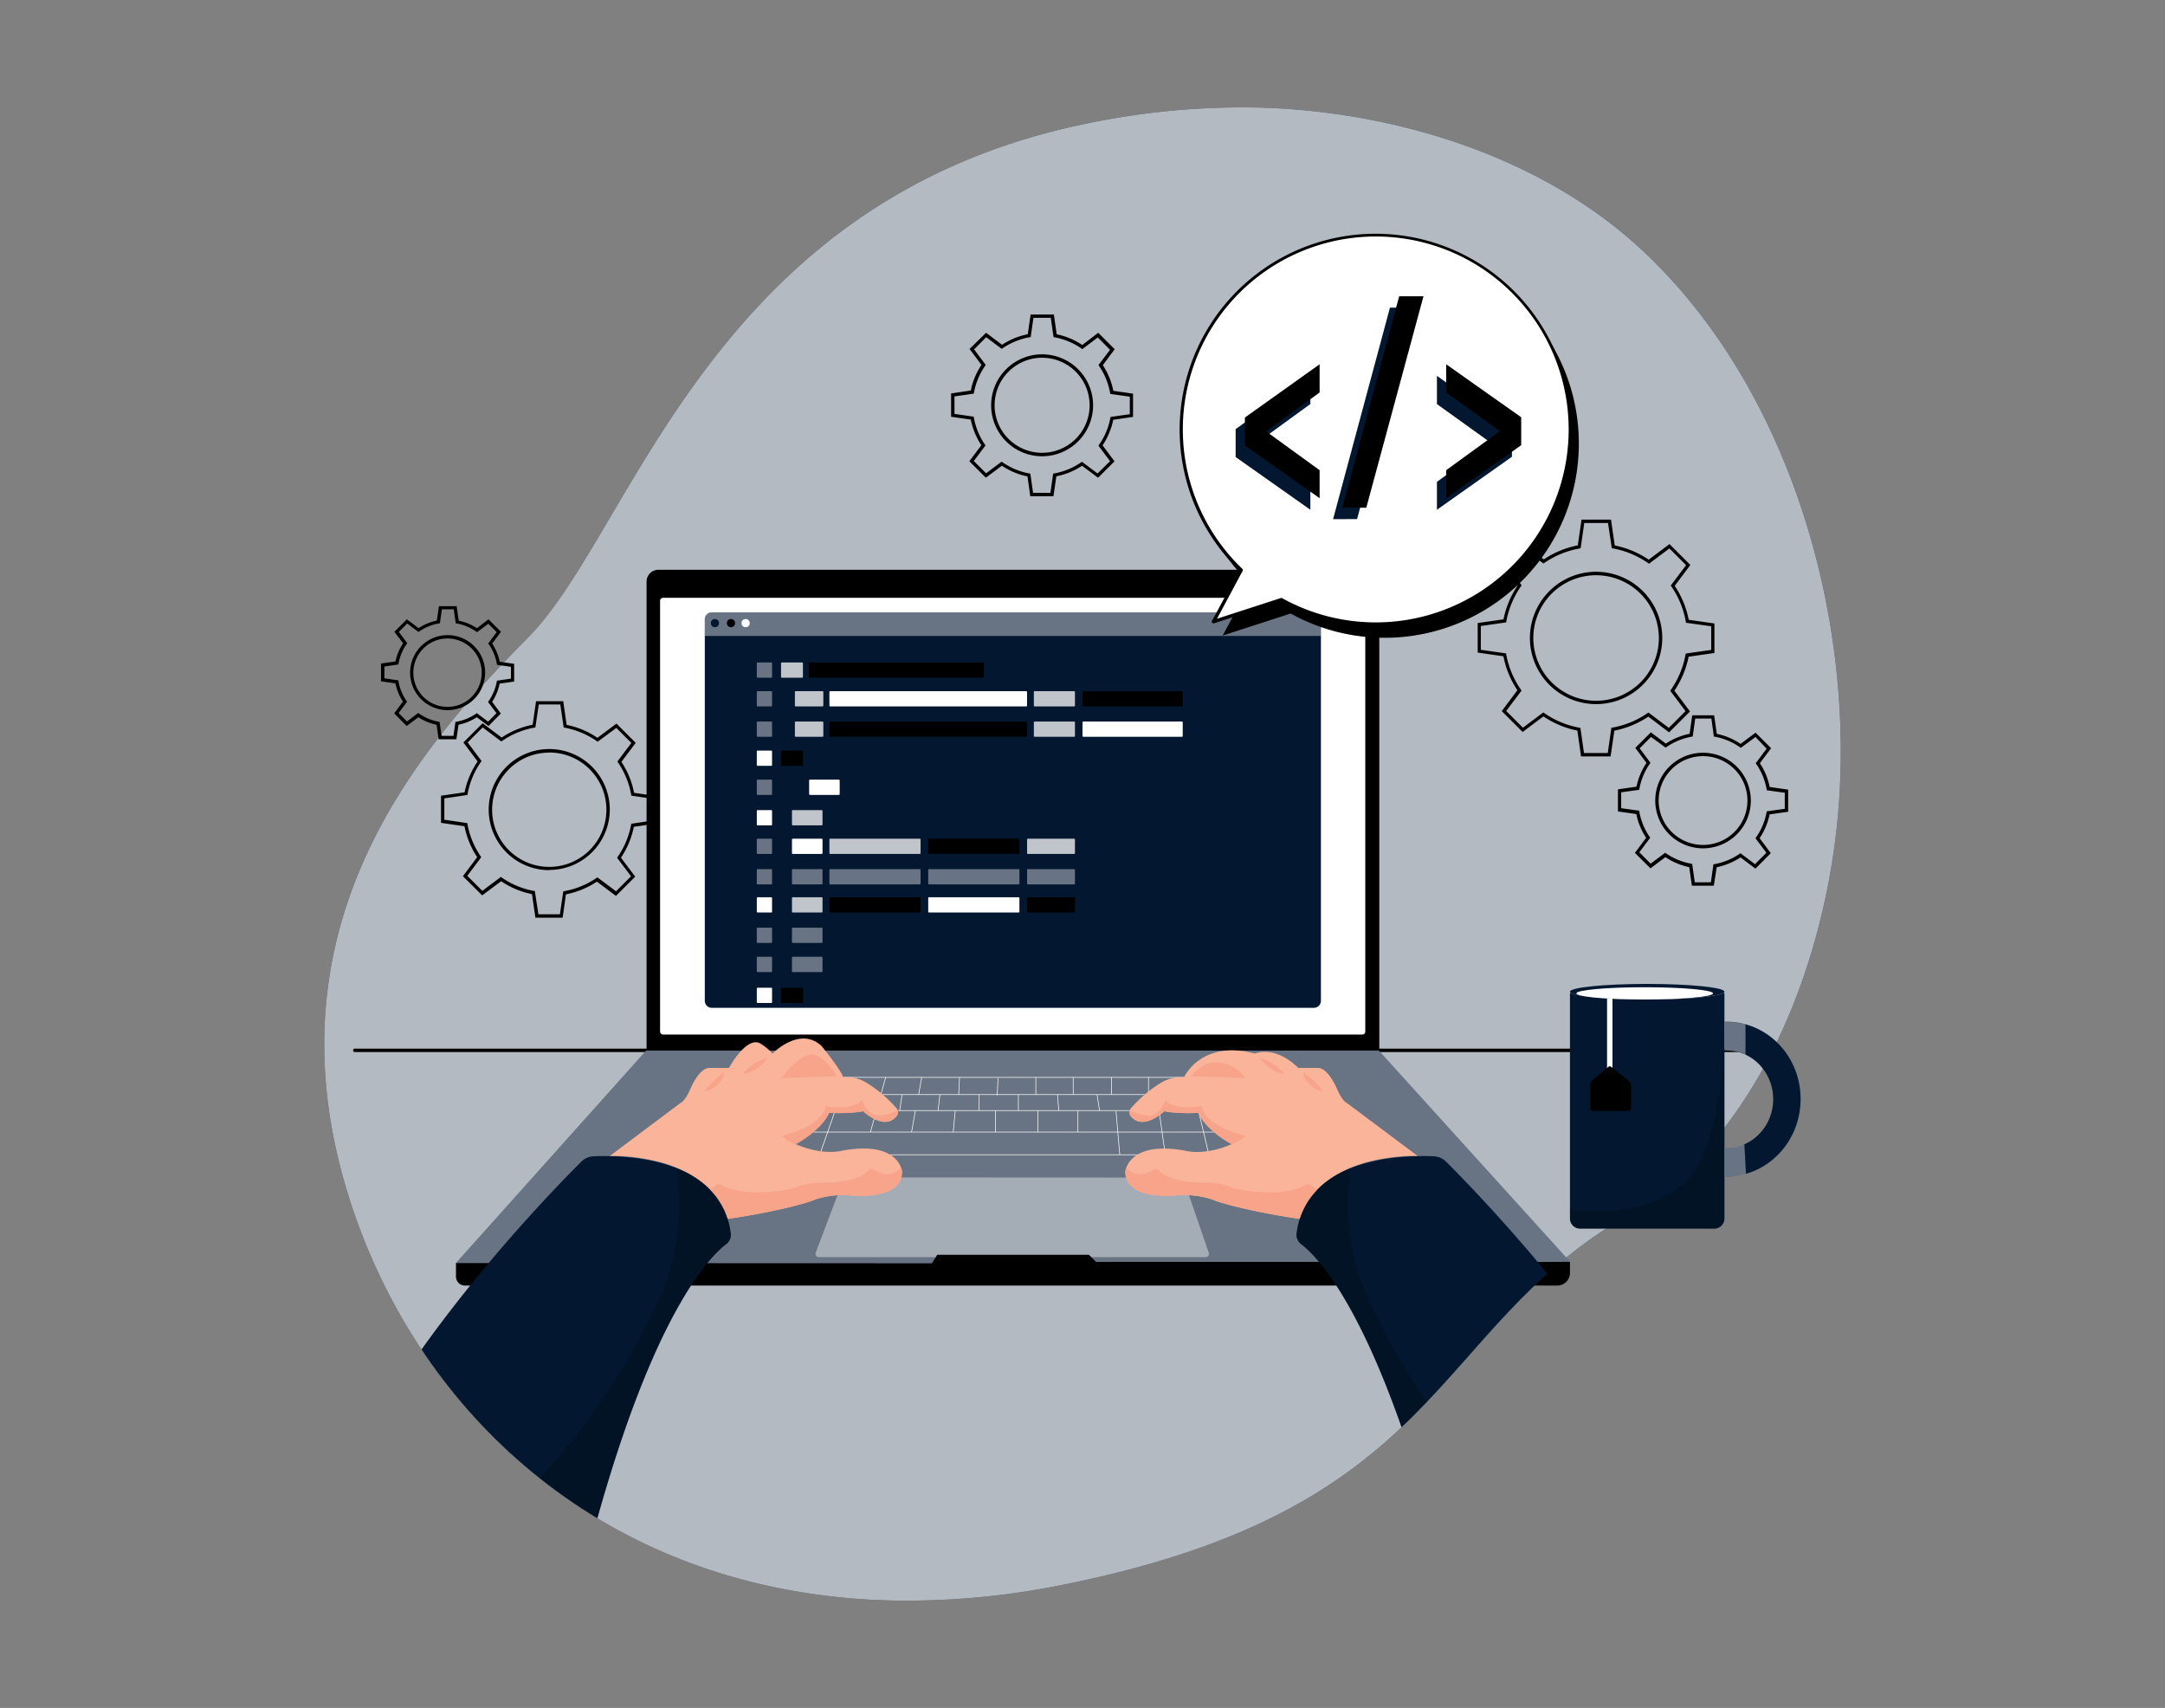 <svg id="f8190e5e-7eb0-4b3f-adbf-15a0d430e3a9" data-name="Layer 1" xmlns="http://www.w3.org/2000/svg" xmlns:xlink="http://www.w3.org/1999/xlink" width="865.76" height="682.89" viewBox="0 0 865.76 682.89"><rect x="0" y="0" width="865.76" height="682.89" fill="#808080" stroke="none"/><defs><clipPath id="fe9b49f8-e166-4e47-ac65-a2d5a59265ce"><path id="b1f04b0c-412f-4f15-bef7-21759d12595e" data-name="SVGID" d="M734.19,333.45c-6.71,56.78-32.6,122.79-84.4,153.12-78.23,45.82-71.69,116.3-224.38,147a313.33,313.33,0,0,1-67.69,6.39,260.44,260.44,0,0,1-33.24-2.72c-97-14.18-162.34-81.63-186.3-163C106.7,367,169.62,297,211.36,254.71S283.64,80.85,433.51,49.62A304.56,304.56,0,0,1,503.09,43c53.32,1.36,111.48,18.82,151.72,55.36q4.56,4.08,8.83,8.52C719.57,164.25,743.34,256.05,734.19,333.45Z" fill="none"/></clipPath></defs><path d="M734.19,333.45c-6.71,56.78-32.6,122.79-84.4,153.12-78.23,45.82-71.69,116.3-224.38,147a313.33,313.33,0,0,1-67.69,6.39,260.44,260.44,0,0,1-33.24-2.72c-97-14.18-162.34-81.63-186.3-163C106.7,367,169.62,297,211.36,254.71S283.64,80.85,433.51,49.62A304.56,304.56,0,0,1,503.09,43c53.32,1.36,111.48,18.82,151.72,55.36q4.56,4.08,8.83,8.52C719.57,164.25,743.34,256.05,734.19,333.45Z" fill="#031830"/><path d="M734.19,333.45c-6.71,56.78-32.6,122.79-84.4,153.12-78.23,45.82-71.69,116.3-224.38,147a313.33,313.33,0,0,1-67.69,6.39,260.44,260.44,0,0,1-33.24-2.72c-97-14.18-162.34-81.63-186.3-163C106.7,367,169.62,297,211.36,254.71S283.64,80.85,433.51,49.62A304.56,304.56,0,0,1,503.09,43c53.32,1.36,111.48,18.82,151.72,55.36q4.56,4.08,8.83,8.52C719.57,164.25,743.34,256.05,734.19,333.45Z" fill="#fff" opacity="0.7"/><g id="eaf174e0-ebbb-4b42-a98f-45f9edbc98ad" data-name="freepik--Table--inject-546"><path d="M697.39,420.64H678.88a.68.68,0,0,1,0-1.36h18.51a.68.68,0,0,1,0,1.36Z" fill="#000000"/><path d="M670.62,420.64H141.88a.68.68,0,0,1,0-1.36H670.62a.68.68,0,0,1,0,1.36Z" fill="#000000"/></g><g id="e6f31740-1334-4c1a-b3b9-32a2fdb0f816" data-name="freepik--Gears--inject-546"><path d="M644.06,302.44H632.24l-1.47-10.33a37.46,37.46,0,0,1-13.58-5.67l-8.31,6.23-8.35-8.35,6.26-8.34a37.5,37.5,0,0,1-5.6-13.58l-10.28-1.48V249.11l10.32-1.48a37.58,37.58,0,0,1,5.68-13.58l-6.23-8.31,8.35-8.35,8.34,6.26a37.32,37.32,0,0,1,13.58-5.6l1.48-10.28h11.8l1.49,10.32a37.3,37.3,0,0,1,13.58,5.68l8.31-6.23,8.35,8.35-6.26,8.34a37.08,37.08,0,0,1,5.6,13.58l10.28,1.47v11.81l-10.32,1.48a37.63,37.63,0,0,1-5.68,13.59l6.23,8.31-8.35,8.35-8.31-6.29a37.32,37.32,0,0,1-13.58,5.6Zm-10.64-1.36h9.51L644.37,291l.49-.09a36,36,0,0,0,13.92-5.74l.41-.28,8.15,6.14,6.68-6.7-6.11-8.15.28-.39a36.11,36.11,0,0,0,5.83-14l.08-.48,10.2-1.45V250.4L674.22,249l-.09-.48a35.91,35.91,0,0,0-5.73-14l-.27-.41,6.12-8.15-6.68-6.68-8.15,6.11-.41-.28a36,36,0,0,0-14-5.83l-.47-.08-1.51-10.07h-9.51l-1.44,10.08-.47.1a35.8,35.8,0,0,0-14,5.73l-.41.27-8.15-6.12-6.68,6.68,6.11,8.15-.27.4a36,36,0,0,0-5.83,13.95l-.09.48-10.12,1.45v9.51l10.08,1.44.09.47a35.85,35.85,0,0,0,5.84,14l.27.4-6.14,8.15,6.7,6.69,8.15-6.12.39.28a35.73,35.73,0,0,0,13.95,5.82l.48.1Zm4.84-19.55a26.46,26.46,0,1,1,26.46-26.45A26.46,26.46,0,0,1,638.26,281.53Zm0-51.54a25.1,25.1,0,1,0,25.1,25.1h0A25.12,25.12,0,0,0,638.26,230Z" fill="#000000"/><path d="M685.33,354.13h-8.77l-1.06-7.42a26.88,26.88,0,0,1-9.51-4l-6,4.48-6.21-6.2,4.5-6a26.53,26.53,0,0,1-3.93-9.5L647,324.44V315.6l7.41-1.06a26.78,26.78,0,0,1,4-9.51l-4.47-6,6.21-6.21,6,4.49a26.74,26.74,0,0,1,9.51-3.92L676.7,286h8.77l1.06,7.42a26.93,26.93,0,0,1,9.51,4l6-4.47,6.21,6.2-4.5,6a26.65,26.65,0,0,1,3.93,9.51l7.39,1.06v8.84l-7.42,1.06a26.78,26.78,0,0,1-4,9.51l4.47,6L702,347.31l-6-4.49a27.18,27.18,0,0,1-9.51,3.92Zm-7.6-1.36h6.44l1-7.18.49-.1a25.57,25.57,0,0,0,9.92-4.07l.41-.27,5.82,4.37,4.54-4.55-4.35-5.8.27-.41a25.57,25.57,0,0,0,4.15-9.9l.08-.47,7.21-1v-6.42l-7.18-1-.09-.48a25.68,25.68,0,0,0-4.07-9.93l-.27-.4,4.36-5.82L702,294.68,696.15,299l-.41-.27a25.59,25.59,0,0,0-9.89-4.15l-.49-.08-1-7.21H677.9l-1,7.19-.49.09a25.27,25.27,0,0,0-9.92,4.07l-.41.28-5.85-4.27-4.54,4.55L660,305l-.27.41a25.4,25.4,0,0,0-4.14,9.9l-.08.48-7.22,1v6.35l7.19,1,.08.47a25.62,25.62,0,0,0,4.07,9.93l.28.39-4.36,5.83,4.53,4.55,5.82-4.36.39.29a25.7,25.7,0,0,0,9.9,4.07l.49.1Zm3.3-13.58a19.11,19.11,0,1,1,19.11-19.11A19.11,19.11,0,0,1,681,339.19Zm0-36.86a17.75,17.75,0,1,0,17.75,17.75A17.75,17.75,0,0,0,681,302.33Z" fill="#000000"/><path d="M225,366.92H214.1l-1.36-9.42a34.1,34.1,0,0,1-12.34-5.16L192.81,358l-7.69-7.66,5.7-7.62a34.58,34.58,0,0,1-5.08-12.37L176.36,329V318.15l9.42-1.36A34.24,34.24,0,0,1,191,304.46l-5.7-7.59,7.69-7.7,7.62,5.72A34.19,34.19,0,0,1,213,289.78l1.36-9.4h10.87l1.36,9.44A33.86,33.86,0,0,1,238.92,295l7.59-5.69,7.7,7.7-5.72,7.62A34,34,0,0,1,253.57,317l9.4,1.36v10.86l-9.51,1.36a34.1,34.1,0,0,1-5.14,12.35l5.69,7.59-7.7,7.69-7.62-5.71a33.85,33.85,0,0,1-12.38,5.08Zm-9.7-1.35h8.6l1.36-9.2.49-.08a32.76,32.76,0,0,0,12.74-5.23l.39-.27,7.46,5.58,6-6-5.57-7.42.27-.41a32.84,32.84,0,0,0,5.31-12.72l.1-.47,9.22-1.36v-8.51l-9.2-1.36-.09-.49a32.85,32.85,0,0,0-5.23-12.74l-.27-.4,5.59-7.45-6-6L239,296.56l-.4-.28a33.13,33.13,0,0,0-12.7-5.31l-.48-.08-1.36-9.23h-8.61l-1.36,9.19-.47.1a32.7,32.7,0,0,0-12.74,5.23l-.41.27-7.46-5.6-6,6,5.57,7.43-.29.41a32.74,32.74,0,0,0-5.3,12.7l-.09.47-9.22,1.36v8.53l9.19,1.36.08.47a32.94,32.94,0,0,0,5.23,12.74l.27.41-5.58,7.46,6,6,7.43-5.57.39.28a32.67,32.67,0,0,0,12.72,5.3l.47.09Zm4.36-17.66a24.21,24.21,0,1,1,24.19-24.22v0a24.23,24.23,0,0,1-24.19,24.15Zm0-47a22.85,22.85,0,1,0,22.83,22.85v0a22.85,22.85,0,0,0-22.83-22.89h0Z" fill="#000000"/><path d="M182.51,295.58h-7.1l-.83-5.8a21.14,21.14,0,0,1-7.28-3l-4.67,3.5-5-5.07,3.5-4.68a21,21,0,0,1-3-7.3l-5.77-.82v-7.11l5.78-.83a21.52,21.52,0,0,1,3.05-7.28l-3.49-4.57,5-5,4.68,3.52a21.17,21.17,0,0,1,7.31-3l.83-5.77h7.09l.83,5.79a21,21,0,0,1,7.28,3l4.62-3.55,5,5-3.51,4.68a21.34,21.34,0,0,1,3,7.3l5.77.83v7.09l-5.8.82a21.32,21.32,0,0,1-3,7.3l3.49,4.66-4.93,5-4.69-3.52a21.39,21.39,0,0,1-7.31,3Zm-5.92-1.36h4.74l.79-5.57.49-.09a20,20,0,0,0,7.66-3.14l.4-.29,4.51,3.4,3.36-3.36-3.37-4.49.27-.41a19.58,19.58,0,0,0,3.19-7.65l.1-.47,5.59-.8v-4.74l-5.58-.8-.08-.48a19.66,19.66,0,0,0-3.15-7.67l-.27-.41,3.38-4.51-3.36-3.35-4.49,3.38-.41-.29a19.73,19.73,0,0,0-7.65-3.19l-.47-.09-.8-5.59H176.7l-.79,5.57-.49.1a19.79,19.79,0,0,0-7.66,3.13l-.41.28-4.51-3.39-3.35,3.36,3.37,4.49-.27.41a19.66,19.66,0,0,0-3.2,7.65l-.09.47-5.58.81v4.74l5.57.8.08.47a19.76,19.76,0,0,0,3.15,7.68l.27.39-3.38,4.52,3.34,3.36,4.49-3.38.41.28a19.43,19.43,0,0,0,7.65,3.19l.47.08Zm2.46-10.28A15,15,0,1,1,194,268.84v0A15.05,15.05,0,0,1,179.05,283.94Zm0-28.65A13.67,13.67,0,1,0,192.63,269v-.16A13.7,13.7,0,0,0,179.05,255.29Z" fill="#000000"/><path d="M421.26,198.41H412l-1.12-7.92a28.54,28.54,0,0,1-10.24-4.28L394.22,191l-6.59-6.59,4.81-6.4a28.39,28.39,0,0,1-4.23-10.25l-7.88-1.13v-9.32l7.88-1.17a28.67,28.67,0,0,1,4.27-10.24l-4.77-6.37,6.61-6.48,6.4,4.8A28.62,28.62,0,0,1,411,133.64l1.13-7.89h9.3l1.13,7.92a28.52,28.52,0,0,1,10.24,4.27l6.37-4.89,6.59,6.58L441,146a28.58,28.58,0,0,1,4.21,10.26l7.88,1.13v9.3l-7.92,1.15a28.66,28.66,0,0,1-4.26,10.22l4.78,6.39-6.59,6.57-6.4-4.79a28.55,28.55,0,0,1-10.27,4.21Zm-8.15-1.36h6.94l1.1-7.68.49-.09a27.39,27.39,0,0,0,10.62-4.37l.41-.27,6.23,4.67,5-4.92-4.65-6.2.28-.41A27.2,27.2,0,0,0,444,167.19l.1-.48,7.7-1.1v-7L444,157.5l-.1-.47a27.31,27.31,0,0,0-4.36-10.64l-.27-.41,4.62-6.13L439,134.93l-6.21,4.66-.4-.29a27.65,27.65,0,0,0-10.6-4.43l-.49-.08-1.1-7.71h-6.94l-1.1,7.69-.49.08A27.5,27.5,0,0,0,401,139.21l-.4.28-6.24-4.67-4.82,4.88,4.65,6.22-.28.39a27.59,27.59,0,0,0-4.42,10.61l-.1.47-7.7,1.1v7l7.67,1.1.1.47a27.31,27.31,0,0,0,4.36,10.64l.27.39-4.67,6.24,4.91,4.91,6.21-4.66.41.28a27.13,27.13,0,0,0,10.59,4.42l.49.1Zm3.62-14.62a20.38,20.38,0,1,1,20.38-20.38h0A20.38,20.38,0,0,1,416.73,182.43Zm0-39.39a19,19,0,1,0,19,19,19,19,0,0,0-19-19h0Z" fill="#000000"/></g><polygon points="627.81 504.5 438.32 504.5 436.47 502.65 435.46 501.65 374.76 501.65 374.15 502.65 372.67 505.05 182.33 505.05 258.51 419.97 551.25 419.96 627.81 504.5" fill="#031830"/><polygon points="627.81 504.5 438.32 504.5 436.47 502.65 435.46 501.65 374.76 501.65 374.15 502.65 372.67 505.05 182.33 505.05 258.51 419.97 551.25 419.96 627.81 504.5" fill="#fff" opacity="0.4"/><path d="M182.34,505v5.42A3.56,3.56,0,0,0,185.9,514H622.75a5.05,5.05,0,0,0,5.06-5v-4.46H438.32l-2.86-2.86H374.77l-2.1,3.39Z" fill="#000000"/><path d="M263.22,227.82H546.85a4.71,4.71,0,0,1,4.71,4.71V420a0,0,0,0,1,0,0h-293a0,0,0,0,1,0,0V232.54A4.71,4.71,0,0,1,263.22,227.82Z" fill="#000000"/><rect x="263.96" y="239.03" width="282" height="174.62" rx="1.14" fill="#fff"/><path d="M528.22,247.62V400.16a2.78,2.78,0,0,1-2.79,2.79H284.62a2.78,2.78,0,0,1-2.78-2.79V247.62a2.78,2.78,0,0,1,2.78-2.77H525.43A2.79,2.79,0,0,1,528.22,247.62Z" fill="#031830"/><path d="M528.22,247.62v6.67H281.84v-6.67a2.78,2.78,0,0,1,2.78-2.77H525.43A2.79,2.79,0,0,1,528.22,247.62Z" fill="#fff" opacity="0.4"/><circle cx="285.89" cy="249.14" r="1.63" fill="#031830"/><circle cx="292.31" cy="249.14" r="1.63" fill="#000000"/><circle cx="298.17" cy="249.14" r="1.63" fill="#fff"/><rect x="302.64" y="264.88" width="6.1" height="6.1" rx="0.28" fill="#fff" opacity="0.4"/><rect x="312.33" y="264.88" width="8.75" height="6.1" rx="0.28" fill="#fff" opacity="0.75"/><rect x="302.64" y="300.11" width="6.1" height="6.1" rx="0.28" fill="#fff"/><rect x="312.33" y="300.11" width="8.75" height="6.1" rx="0.28" fill="#000000"/><rect x="302.64" y="311.73" width="6.1" height="6.1" rx="0.28" fill="#fff" opacity="0.4"/><rect x="323.56" y="311.73" width="12.22" height="6.1" rx="0.28" fill="#fff"/><rect x="302.64" y="323.9" width="6.1" height="6.1" rx="0.28" fill="#fff"/><rect x="316.7" y="323.9" width="12.22" height="6.1" rx="0.28" fill="#fff" opacity="0.75"/><g opacity="0.4"><rect x="302.64" y="370.91" width="6.1" height="6.1" rx="0.28" fill="#fff"/><rect x="316.7" y="370.91" width="12.22" height="6.1" rx="0.28" fill="#fff"/></g><g opacity="0.4"><rect x="302.64" y="382.56" width="6.1" height="6.1" rx="0.28" fill="#fff"/><rect x="316.7" y="382.56" width="12.22" height="6.1" rx="0.28" fill="#fff"/></g><rect x="302.64" y="394.93" width="6.1" height="6.1" rx="0.28" fill="#fff"/><rect x="312.31" y="394.93" width="8.84" height="6.1" rx="0.28" fill="#000000"/><rect x="302.64" y="335.34" width="6.1" height="6.1" rx="0.28" fill="#fff" opacity="0.4"/><rect x="316.7" y="335.34" width="12.22" height="6.1" rx="0.28" fill="#fff"/><rect x="331.67" y="335.34" width="36.46" height="6.1" rx="0.28" fill="#fff" opacity="0.75"/><rect x="371.19" y="335.34" width="36.46" height="6.1" rx="0.28" fill="#000000"/><rect x="410.72" y="335.34" width="19.14" height="6.1" rx="0.28" fill="#fff" opacity="0.75"/><g opacity="0.4"><rect x="302.64" y="347.5" width="6.1" height="6.1" rx="0.28" fill="#fff"/><rect x="316.7" y="347.5" width="12.22" height="6.1" rx="0.28" fill="#fff"/><rect x="331.67" y="347.5" width="36.46" height="6.1" rx="0.28" fill="#fff"/><rect x="371.19" y="347.5" width="36.46" height="6.1" rx="0.28" fill="#fff"/><rect x="410.72" y="347.5" width="19.14" height="6.1" rx="0.28" fill="#fff"/></g><rect x="302.64" y="358.75" width="6.1" height="6.1" rx="0.28" fill="#fff"/><rect x="316.7" y="358.75" width="12.22" height="6.1" rx="0.28" fill="#fff" opacity="0.75"/><rect x="331.67" y="358.75" width="36.46" height="6.1" rx="0.28" fill="#000000"/><rect x="371.19" y="358.75" width="36.46" height="6.1" rx="0.28" fill="#fff"/><rect x="410.72" y="358.75" width="19.14" height="6.1" rx="0.28" fill="#000000"/><rect x="323.42" y="264.88" width="70.02" height="6.1" rx="0.28" fill="#000000"/><rect x="302.64" y="276.35" width="6.1" height="6.1" rx="0.28" fill="#fff" opacity="0.4"/><rect x="317.87" y="276.35" width="11.37" height="6.1" rx="0.28" fill="#fff" opacity="0.75"/><rect x="413.43" y="276.35" width="16.43" height="6.1" rx="0.28" fill="#fff" opacity="0.75"/><rect x="432.88" y="276.35" width="40.08" height="6.1" rx="0.28" fill="#000000"/><rect x="331.67" y="276.35" width="79.04" height="6.1" rx="0.28" fill="#fff"/><rect x="302.64" y="288.5" width="6.1" height="6.1" rx="0.28" fill="#fff" opacity="0.4"/><rect x="317.87" y="288.5" width="11.37" height="6.1" rx="0.28" fill="#fff" opacity="0.75"/><rect x="413.43" y="288.5" width="16.43" height="6.1" rx="0.28" fill="#fff" opacity="0.75"/><rect x="432.88" y="288.5" width="40.08" height="6.1" rx="0.28" fill="#fff"/><rect x="331.67" y="288.5" width="79.04" height="6.1" rx="0.28" fill="#000000"/><circle cx="405.11" cy="233.98" r="2.94" opacity="0.2"/><path d="M689.58,397.06v90.12a4.09,4.09,0,0,1-4.1,4.07H631.9a4.08,4.08,0,0,1-4.09-4.07V397.06h.48c2.55,1.46,15.21,2.58,30.41,2.58s27.85-1.12,30.4-2.58Z" fill="#031830"/><path d="M689.58,408.52v78.66a4.09,4.09,0,0,1-4.1,4.07H631.9a4.08,4.08,0,0,1-4.09-4.07v-3.66c8.67,1.2,38.06,3.59,50.9-17.24a32.41,32.41,0,0,0,2.61-5.4C684,453.89,689.56,436.24,689.58,408.52Z" opacity="0.2"/><path d="M690.41,408.52a7.58,7.58,0,0,0-.83,0V420a7.58,7.58,0,0,1,.83,0c10.3,0,18.67,8.74,18.67,19.5S700.71,459,690.41,459c-.29,0-.55,0-.83,0V470.4c.28,0,.54,0,.83,0,16.36,0,29.63-13.85,29.63-31S706.77,408.52,690.41,408.52Z" fill="#031830"/><path d="M689.58,408.55V420s5.37-.13,8.42,1.67V409.55A33.25,33.25,0,0,0,689.58,408.55Z" fill="#fff" opacity="0.4"/><path d="M689.58,458.94V470.4s5.4.07,8.62-1.06l-.65-11.86A18,18,0,0,1,689.58,458.94Z" fill="#fff" opacity="0.4"/><rect x="642.64" y="399.24" width="2.18" height="31.33" fill="#fff"/><path d="M482.13,502.65H436.47l-1-1h-60.7l-.61,1H327.4a1.33,1.33,0,0,1-1.2-1.81l11.39-30.07,135.46.07,10.3,30A1.32,1.32,0,0,1,482.13,502.65Z" fill="#fff" opacity="0.4"/><path d="M635.88,443v-9a3,3,0,0,1,1.09-2.31l6.21-5.14a.89.89,0,0,1,1.11,0l6.8,5.38a3,3,0,0,1,1.14,2.36V443a1.2,1.2,0,0,1-1.2,1.2H637.08A1.2,1.2,0,0,1,635.88,443Z" fill="#000000"/><line x1="337.26" y1="430.77" x2="473.45" y2="430.77" fill="none" stroke="#fff" stroke-miterlimit="10" stroke-width="0.25"/><line x1="352.94" y1="437.65" x2="457.77" y2="437.65" fill="none" stroke="#fff" stroke-miterlimit="10" stroke-width="0.25"/><line x1="358.94" y1="444.04" x2="451.77" y2="444.04" fill="none" stroke="#fff" stroke-miterlimit="10" stroke-width="0.25"/><line x1="325.3" y1="452.63" x2="485.42" y2="452.63" fill="none" stroke="#fff" stroke-miterlimit="10" stroke-width="0.25"/><line x1="355.76" y1="461.7" x2="455.07" y2="461.7" fill="none" stroke="#fff" stroke-miterlimit="10" stroke-width="0.25"/><line x1="328.27" y1="460.35" x2="333.63" y2="445.04" fill="none" stroke="#fff" stroke-miterlimit="10" stroke-width="0.25"/><line x1="354.17" y1="430.77" x2="348.07" y2="452.7" fill="none" stroke="#fff" stroke-miterlimit="10" stroke-width="0.25"/><line x1="360.73" y1="437.65" x2="359.79" y2="444.04" fill="none" stroke="#fff" stroke-miterlimit="10" stroke-width="0.25"/><line x1="368.58" y1="430.77" x2="367.35" y2="437.65" fill="none" stroke="#fff" stroke-miterlimit="10" stroke-width="0.25"/><line x1="366.06" y1="444.04" x2="364.53" y2="452.63" fill="none" stroke="#fff" stroke-miterlimit="10" stroke-width="0.25"/><line x1="381.18" y1="452.63" x2="382" y2="444.04" fill="none" stroke="#fff" stroke-miterlimit="10" stroke-width="0.25"/><line x1="375.85" y1="437.65" x2="375.14" y2="444.04" fill="none" stroke="#fff" stroke-miterlimit="10" stroke-width="0.25"/><line x1="383.72" y1="430.77" x2="383.36" y2="437.65" fill="none" stroke="#fff" stroke-miterlimit="10" stroke-width="0.25"/><line x1="399.12" y1="431.07" x2="398.77" y2="437.96" fill="none" stroke="#fff" stroke-miterlimit="10" stroke-width="0.25"/><line x1="391.46" y1="437.65" x2="391.46" y2="444.04" fill="none" stroke="#fff" stroke-miterlimit="10" stroke-width="0.25"/><line x1="407.24" y1="437.65" x2="407.24" y2="444.04" fill="none" stroke="#fff" stroke-miterlimit="10" stroke-width="0.25"/><line x1="398.11" y1="444.04" x2="398.11" y2="452.63" fill="none" stroke="#fff" stroke-miterlimit="10" stroke-width="0.25"/><line x1="415.06" y1="444.04" x2="415.06" y2="452.63" fill="none" stroke="#fff" stroke-miterlimit="10" stroke-width="0.25"/><line x1="431.04" y1="444.04" x2="431.04" y2="452.63" fill="none" stroke="#fff" stroke-miterlimit="10" stroke-width="0.25"/><line x1="446.28" y1="444.16" x2="447.78" y2="461.7" fill="none" stroke="#fff" stroke-miterlimit="10" stroke-width="0.25"/><line x1="463.54" y1="444.47" x2="465.99" y2="461.7" fill="none" stroke="#fff" stroke-miterlimit="10" stroke-width="0.25"/><line x1="479.29" y1="444.24" x2="483.43" y2="461.7" fill="none" stroke="#fff" stroke-miterlimit="10" stroke-width="0.25"/><line x1="423.38" y1="444.04" x2="422.88" y2="437.65" fill="none" stroke="#fff" stroke-miterlimit="10" stroke-width="0.25"/><line x1="438.7" y1="437.65" x2="439.7" y2="444.04" fill="none" stroke="#fff" stroke-miterlimit="10" stroke-width="0.25"/><line x1="414.22" y1="430.77" x2="414.22" y2="437.65" fill="none" stroke="#fff" stroke-miterlimit="10" stroke-width="0.25"/><line x1="429.16" y1="430.77" x2="429.16" y2="437.65" fill="none" stroke="#fff" stroke-miterlimit="10" stroke-width="0.25"/><line x1="444.49" y1="430.77" x2="444.49" y2="437.65" fill="none" stroke="#fff" stroke-miterlimit="10" stroke-width="0.25"/><line x1="459.27" y1="430.77" x2="459.27" y2="437.65" fill="none" stroke="#fff" stroke-miterlimit="10" stroke-width="0.25"/><path d="M689.58,396.52c0,.17-.16.37-.48.54-2.55,1.46-15.21,2.58-30.4,2.58s-27.86-1.12-30.41-2.58c-.33-.17-.48-.37-.48-.54,0-1.72,13.83-3.12,30.89-3.12S689.58,394.8,689.58,396.52Z" fill="#031830"/><ellipse cx="657.7" cy="397.18" rx="27.31" ry="2.45" fill="#fff"/><path d="M553.65,99.67A77.66,77.66,0,0,0,500,233.47l-11.06,20.64,27.17-8.8A77.67,77.67,0,1,0,553.65,99.67Z" fill="#000000"/><path d="M550,94.13a77.67,77.67,0,0,0-53.68,133.8l-11.05,20.63,27.16-8.79A77.68,77.68,0,1,0,550,94.13Z" fill="#fff"/><path d="M550,250.16a78.6,78.6,0,0,1-37.69-9.66l-26.82,8.71a.69.69,0,0,1-.74-.22.72.72,0,0,1-.08-.76l10.87-20.17a78.35,78.35,0,1,1,54.52,22.1Zm-37.61-11.07a.73.73,0,0,1,.33.08,77.15,77.15,0,1,0-15.92-11.73.65.65,0,0,1,.12.8l-10.25,19.15,25.51-8.27Z" fill="#000000"/><path d="M524,203.82l-29.88-21.08V171.56L524,150.28v11.27L502.6,177.1,524,192.65Z" fill="#031830"/><path d="M533.08,207.58,555.83,123h9.71l-22.86,84.55Z" fill="#031830"/><path d="M574.61,203.82V192.65L596.11,177l-21.5-15.44V150.28l30,21.19v11.16Z" fill="#031830"/><path d="M527.7,199.19l-29.88-21.08V166.94l29.88-21.29v11.27l-21.41,15.55L527.7,188Z" fill="#000000"/><path d="M536.77,203l22.75-84.54h9.71L546.37,203Z" fill="#000000"/><path d="M578.31,199.19V188l21.52-15.64-21.52-15.46V145.65l30,21.18V178Z" fill="#000000"/><g clip-path="url(#fe9b49f8-e166-4e47-ac65-a2d5a59265ce)"><path d="M292.23,493.19a4.58,4.58,0,0,1-1.81,4.25c-6.71,5.1-29.13,27.69-52.7,113.82H129.34c21.88-64,90.47-134.21,103.1-146.78a7.41,7.41,0,0,1,4.9-2.16c6.08-.26,20.57-.28,33.17,4.68C281.18,471.23,290.51,479,292.23,493.19Z" fill="#031830"/><path d="M360.73,468.44c0,12.29-21.5,9.44-21.5,9.44-9.22-.44-14.91,2.39-14.91,2.39-13.83,4.4-33.31,7.08-33.31,7.08a.32.32,0,0,0,0-.08,30.8,30.8,0,0,0-6.54-11.07,4.93,4.93,0,0,0-.5-.52c-14.14-14.67-40.13-13.47-40.13-13.47L272.12,441s1.63-.45,3.81-5.29c0,0,3.44-8.72,7.8-8.72h7.78s7.15-13.22,12.75-9.65a22.87,22.87,0,0,1,4.68,3.9s10.89-11.2,19.61-3c0,0,7.15,8.71,8.71,12.46a15.2,15.2,0,0,1,8.76,1.92A51.59,51.59,0,0,1,358.4,443a2.4,2.4,0,0,1,.54,1,2.36,2.36,0,0,1-.37,2.2c-4.9,6.21-13.42-1.92-13.42-1.92-5.27,1.09-13.59.66-13.59.66-3.51,7.45-13.38,12.5-13.38,12.5,11,4.82,18.63,2.62,18.63,2.62,17.67-3.23,22.33,3.55,23.51,6.77h0A7.37,7.37,0,0,1,360.73,468.44Z" fill="#f9b499"/><path d="M312.67,431.07l21.94-.78s-5.44-9.64-11-8.56C323.64,421.73,318.12,422.82,312.67,431.07Z" fill="#f7a48b"/><path d="M358.57,446.24c-4.9,6.21-13.42-1.92-13.42-1.92-5.27,1.09-13.59.66-13.59.66-3.51,7.45-13.38,12.5-13.38,12.5a13.51,13.51,0,0,1-5.51-3.37s16.34-3.58,17.43-11.84c0,0,11.2,2,14.64-2.48,0,0,2.18,7.45,8.23,6.06a21.87,21.87,0,0,0,5.95-1.83l0,0A2.36,2.36,0,0,1,358.57,446.24Z" fill="#f7a48b"/><path d="M360.73,468.44c0,12.29-21.5,9.44-21.5,9.44-9.22-.44-14.91,2.39-14.91,2.39-13.83,4.4-33.31,7.08-33.31,7.08a.32.32,0,0,0,0-.08,28.6,28.6,0,0,0-6.54-11.07,4.93,4.93,0,0,0-.5-.52,11.21,11.21,0,0,0,2.2-1.68,1.79,1.79,0,0,1,2.14-.31c2.79,1.59,11,4.9,27.52,1.74a20.8,20.8,0,0,0,3.3-1,25.48,25.48,0,0,1,9.11-1.54s14.12.59,19.18-5.05a1.41,1.41,0,0,1,1.82-.24c2.13,1.37,7.09,3.73,11.1-.77h0A7.37,7.37,0,0,1,360.73,468.44Z" fill="#f7a48b"/><path d="M289.34,428.58a3.88,3.88,0,0,1-.65,2.92,10,10,0,0,1-1.82,2.26,10.63,10.63,0,0,1-5,2.67,11.51,11.51,0,0,1,1.66-2.34,26.58,26.58,0,0,1,1.89-1.93c.65-.59,1.32-1.17,2-1.73A12.12,12.12,0,0,0,289.34,428.58Z" fill="#f7a48b"/><path d="M297,429.62A17,17,0,0,1,307,423a16.84,16.84,0,0,1-10,6.63Z" fill="#f7a48b"/><path d="M292.23,493.19a4.58,4.58,0,0,1-1.81,4.25c-6.71,5.1-29.13,27.69-52.7,113.82H192.94s39.89-26.12,71-92.73c0,0,10.87-21.39,6.56-51.53C281.18,471.23,290.51,479,292.23,493.19Z" opacity="0.2"/><path d="M518.49,493.19a4.58,4.58,0,0,0,1.81,4.25c6.71,5.1,29.13,27.69,52.7,113.82H681.38c-21.88-64-90.47-134.21-103.1-146.78a7.42,7.42,0,0,0-4.91-2.16c-6.07-.26-20.56-.28-33.16,4.68C529.54,471.23,520.21,479,518.49,493.19Z" fill="#031830"/><path d="M519.21,427H527c4.35,0,7.8,8.72,7.8,8.72,2.18,4.84,3.81,5.29,3.81,5.29l28.3,21.18s-26-1.2-40.13,13.47a4.93,4.93,0,0,0-.5.52,30.8,30.8,0,0,0-6.54,11.07.32.32,0,0,0,0,.08s-19.48-2.68-33.31-7.08c0,0-5.69-2.83-14.91-2.39,0,0-21.5,2.85-21.5-9.44a7.37,7.37,0,0,1,.39-1.57h0c1.18-3.22,5.84-10,23.51-6.77,0,0,7.67,2.2,18.63-2.62,0,0-9.87-5.05-13.38-12.5,0,0-8.32.43-13.59-.66,0,0-8.52,8.13-13.42,1.92a2.36,2.36,0,0,1-.38-2.2,2.54,2.54,0,0,1,.55-1,51.39,51.39,0,0,1,12.38-10.35,15.17,15.17,0,0,1,8.75-1.92s6.87-15.25,28.33-9.5C501.78,421.27,509.54,417.62,519.21,427Z" fill="#f9b499"/><path d="M498.05,431.07l-21.94-.78s5.44-6.53,11-5.44C487.08,424.85,493.35,424.63,498.05,431.07Z" fill="#f7a48b"/><path d="M452.15,446.24c4.9,6.21,13.42-1.92,13.42-1.92,5.27,1.09,13.59.66,13.59.66,3.51,7.45,13.38,12.5,13.38,12.5a13.57,13.57,0,0,0,5.51-3.37s-16.34-3.58-17.43-11.84c0,0-11.2,2-14.64-2.48,0,0-2.18,7.45-8.24,6.06A21.87,21.87,0,0,1,451.8,444l0,0A2.36,2.36,0,0,0,452.15,446.24Z" fill="#f7a48b"/><path d="M450,468.44c0,12.29,21.5,9.44,21.5,9.44,9.22-.44,14.91,2.39,14.91,2.39,13.83,4.4,33.31,7.08,33.31,7.08a.32.32,0,0,1,0-.08,28.6,28.6,0,0,1,6.54-11.07,4.93,4.93,0,0,1,.5-.52,11.21,11.21,0,0,1-2.2-1.68,1.79,1.79,0,0,0-2.14-.31c-2.79,1.59-11,4.9-27.52,1.74a20.8,20.8,0,0,1-3.3-1,25.48,25.48,0,0,0-9.11-1.54s-14.12.59-19.18-5.05a1.41,1.41,0,0,0-1.82-.24c-2.13,1.37-7.1,3.73-11.1-.77h0A7.37,7.37,0,0,0,450,468.44Z" fill="#f7a48b"/><path d="M521.37,428.58a12.17,12.17,0,0,0,2,1.85c.67.56,1.33,1.14,2,1.73a26.58,26.58,0,0,1,1.89,1.93,11.51,11.51,0,0,1,1.66,2.34,10.63,10.63,0,0,1-5-2.67A10,10,0,0,1,522,431.5,3.93,3.93,0,0,1,521.37,428.58Z" fill="#f7a48b"/><path d="M513.7,429.62a16.84,16.84,0,0,1-10-6.63,17,17,0,0,1,10,6.63Z" fill="#f7a48b"/><path d="M518.49,493.19a4.58,4.58,0,0,0,1.81,4.25c6.71,5.1,29.13,27.69,52.7,113.82h44.78s-39.9-26.12-71-92.73c0,0-10.87-21.39-6.56-51.53C529.54,471.23,520.21,479,518.49,493.19Z" opacity="0.2"/></g></svg>